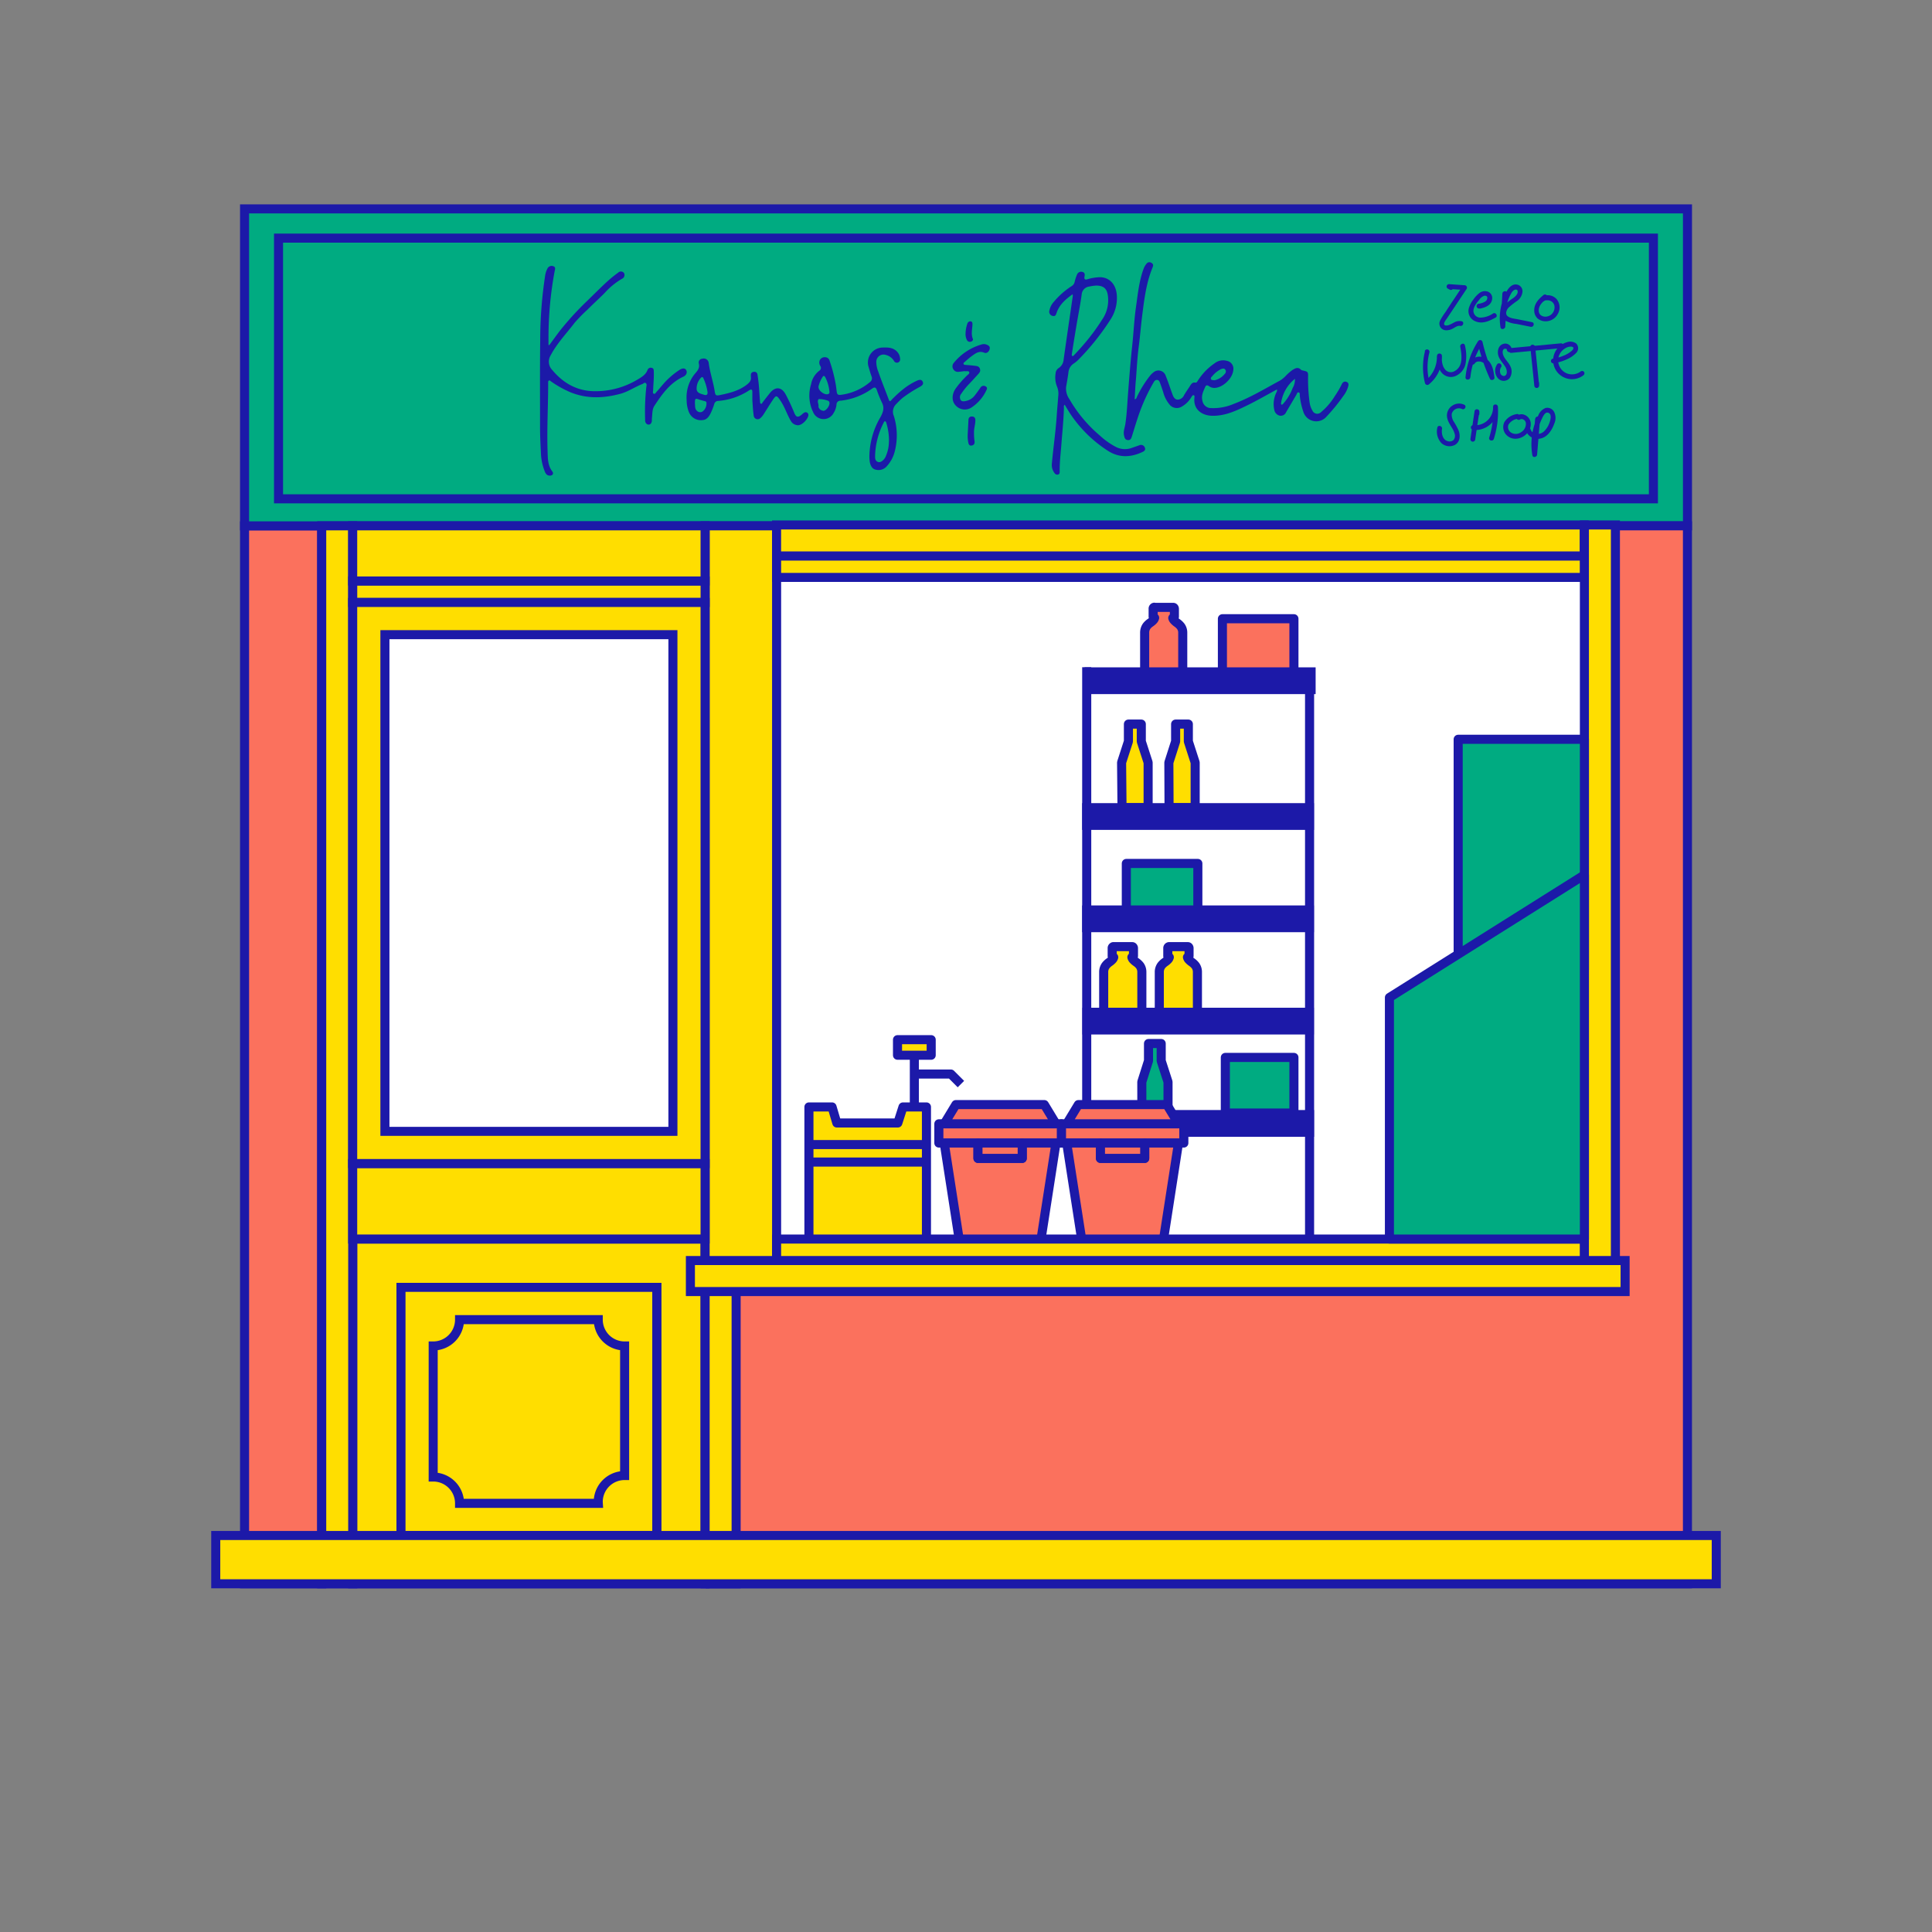 <?xml version="1.0" encoding="UTF-8"?>
<svg xmlns="http://www.w3.org/2000/svg" id="Layer_1" data-name="Layer 1" viewBox="0 0 600 600">
  <rect x="0" y="0" width="600" height="600" fill="#808080" stroke="none"/>
  <defs>
    <style>.cls-1,.cls-13{fill:#fff;}.cls-10,.cls-2,.cls-7{fill:#ffde00;}.cls-10,.cls-11,.cls-12,.cls-13,.cls-2,.cls-3,.cls-4,.cls-5,.cls-6,.cls-7,.cls-8,.cls-9{stroke:#1c19a8;}.cls-2,.cls-3,.cls-4,.cls-5,.cls-7,.cls-9{stroke-linejoin:round;}.cls-2,.cls-3,.cls-4,.cls-5,.cls-6,.cls-7,.cls-8,.cls-9{stroke-width:2.82px;}.cls-2,.cls-3{fill-rule:evenodd;}.cls-11,.cls-3,.cls-5{fill:#fb715d;}.cls-12,.cls-4{fill:#00ab81;}.cls-6,.cls-9{fill:none;}.cls-10,.cls-11,.cls-12,.cls-13,.cls-6,.cls-8{stroke-miterlimit:10;}.cls-14,.cls-8{fill:#1c19a8;}.cls-10,.cls-11,.cls-12,.cls-13{stroke-width:2.81px;}</style>
  </defs>
  <rect class="cls-1" x="225.03" y="163.03" width="282.95" height="251.14"></rect>
  <path class="cls-2" d="M345.73,294a.44.44,0,0,0-.33.47v2.34a.42.42,0,0,0,.37.47h.1a1.77,1.77,0,0,1-.33.64,5.48,5.48,0,0,1-1,.87,5.36,5.36,0,0,0-1.16,1.09,3.41,3.41,0,0,0-.62,2h0v10.92a1.9,1.9,0,0,0,1.62,2.08H353a1.9,1.9,0,0,0,1.61-2.08v-10.9h0a3.4,3.4,0,0,0-.6-2,5.22,5.22,0,0,0-1.17-1.1,5.46,5.46,0,0,1-1-.88,1.72,1.72,0,0,1-.32-.65h.12a.43.43,0,0,0,.37-.47l0-2.33a.55.55,0,0,0-.11-.34.33.33,0,0,0-.26-.14h-5.93Z"></path>
  <path class="cls-2" d="M363,294a.44.44,0,0,0-.33.47v2.34a.42.42,0,0,0,.37.47h.1a1.77,1.77,0,0,1-.33.64,5.48,5.48,0,0,1-1,.87,5.14,5.14,0,0,0-1.16,1.09,3.41,3.41,0,0,0-.62,2h0v10.92a1.9,1.9,0,0,0,1.62,2.08h8.6a1.9,1.9,0,0,0,1.62-2.08v-10.9h0a3.4,3.4,0,0,0-.6-2,5.22,5.22,0,0,0-1.17-1.1,5.46,5.46,0,0,1-1-.88,1.72,1.72,0,0,1-.32-.65h.12a.43.43,0,0,0,.37-.47l0-2.33a.55.55,0,0,0-.11-.34.34.34,0,0,0-.26-.14H363Z"></path>
  <path class="cls-3" d="M358.45,188.58a.44.44,0,0,0-.33.48v2.34a.42.42,0,0,0,.37.47h.09a1.57,1.57,0,0,1-.33.64,5.2,5.2,0,0,1-1,.87,5.11,5.11,0,0,0-1.16,1.09,3.48,3.48,0,0,0-.61,2h0v10.92a1.89,1.89,0,0,0,1.61,2.07h8.61a1.89,1.89,0,0,0,1.61-2.07v-10.9h0a3.32,3.32,0,0,0-.6-1.95,5.18,5.18,0,0,0-1.16-1.1,5.49,5.49,0,0,1-1-.89,1.51,1.51,0,0,1-.33-.64h.13a.43.43,0,0,0,.37-.47v-2.34a.59.59,0,0,0-.1-.34.35.35,0,0,0-.27-.14h-5.92Z"></path>
  <path class="cls-4" d="M354.62,350h8.12l0-14-2.12-6.56v-5.37h-3.94v5.37L354.6,336Z"></path>
  <rect class="cls-5" x="379.63" y="192.15" width="22.21" height="17.28"></rect>
  <rect class="cls-4" x="380.54" y="328.39" width="21.3" height="17.28"></rect>
  <rect class="cls-4" x="349.79" y="268.15" width="22.21" height="17.28"></rect>
  <line class="cls-6" x1="406.7" y1="208.65" x2="406.7" y2="384.48"></line>
  <line class="cls-6" x1="337.49" y1="207.21" x2="337.49" y2="384.48"></line>
  <path class="cls-7" d="M348.45,250.81h8.11l0-14-2.12-6.56v-5.38h-4v5.38l-2.12,6.56Z"></path>
  <path class="cls-7" d="M363.06,250.81h8.11l0-14-2.12-6.56v-5.38h-3.95v5.38L363,236.82Z"></path>
  <rect class="cls-8" x="337.49" y="346.14" width="69.19" height="5.49"></rect>
  <rect class="cls-8" x="337.56" y="314.37" width="69.07" height="5.49"></rect>
  <rect class="cls-8" x="337.49" y="282.6" width="69.15" height="5.49"></rect>
  <rect class="cls-8" x="337.49" y="250.83" width="69.17" height="5.49"></rect>
  <rect class="cls-8" x="338.23" y="208.66" width="68.94" height="5.49"></rect>
  <polygon class="cls-7" points="280.43 343.77 278.83 348.75 259.88 348.75 258.4 343.77 251.22 343.77 251.22 389.94 287.72 389.94 287.72 343.77 280.43 343.77"></polygon>
  <line class="cls-7" x1="251.22" y1="355.45" x2="287.96" y2="355.45"></line>
  <line class="cls-7" x1="251.22" y1="360.89" x2="287.96" y2="360.89"></line>
  <line class="cls-7" x1="283.96" y1="325.25" x2="283.96" y2="343.77"></line>
  <polygon class="cls-7" points="289.19 327.71 285.69 327.71 278.73 327.71 278.73 322.88 289.19 322.88 289.19 327.71"></polygon>
  <polyline class="cls-9" points="283.96 333.55 295.3 333.55 298.42 336.67"></polyline>
  <rect class="cls-5" x="329.61" y="349.01" width="38.04" height="5.97"></rect>
  <polygon class="cls-3" points="365.99 349.01 331.28 349.01 334.9 343.04 362.37 343.04 365.99 349.01"></polygon>
  <polygon class="cls-3" points="355.5 354.98 355.5 359.75 341.76 359.75 341.76 354.98 331.28 354.98 336.71 389.94 360.56 389.94 365.99 354.98 355.5 354.98"></polygon>
  <rect class="cls-5" x="341.76" y="354.98" width="13.74" height="4.77"></rect>
  <rect class="cls-5" x="291.57" y="349.01" width="38.04" height="5.97"></rect>
  <polygon class="cls-3" points="327.94 349.01 293.24 349.01 296.86 343.04 324.32 343.04 327.94 349.01"></polygon>
  <polygon class="cls-3" points="317.46 354.98 317.46 359.75 303.72 359.75 303.72 354.98 293.24 354.98 298.67 389.94 322.51 389.94 327.94 354.98 317.46 354.98"></polygon>
  <rect class="cls-5" x="303.72" y="354.98" width="13.74" height="4.77"></rect>
  <rect class="cls-10" x="109.53" y="384.8" width="109.44" height="107.07"></rect>
  <rect class="cls-10" x="125.72" y="398.61" width="77.07" height="79.44" transform="translate(602.58 274.08) rotate(90)"></rect>
  <rect class="cls-11" x="75.95" y="163.3" width="23.96" height="328.56"></rect>
  <rect class="cls-12" x="75.95" y="64.87" width="448.11" height="98.44"></rect>
  <rect class="cls-12" x="259.52" y="-99.05" width="80.96" height="426.98" transform="translate(414.43 -185.57) rotate(90)"></rect>
  <polygon class="cls-11" points="500.09 163.3 500.09 396.28 220.6 396.28 220.6 491.86 500.09 491.86 524.05 491.86 524.05 396.28 524.05 163.3 500.09 163.3"></polygon>
  <rect class="cls-10" x="99.91" y="163.3" width="9.63" height="328.56"></rect>
  <rect class="cls-10" x="218.98" y="396.28" width="9.63" height="95.58"></rect>
  <rect class="cls-10" x="492.05" y="163.03" width="9.63" height="228.71"></rect>
  <rect class="cls-10" x="218.98" y="163.3" width="22.2" height="232.98"></rect>
  <rect class="cls-10" x="354.74" y="251.14" width="9.63" height="290.28" transform="translate(755.83 36.73) rotate(90)"></rect>
  <rect class="cls-10" x="363.26" y="262.71" width="6.67" height="250.84" transform="translate(754.73 21.54) rotate(90)"></rect>
  <rect class="cls-10" x="363.26" y="50.57" width="6.67" height="250.84" transform="translate(542.59 -190.61) rotate(90)"></rect>
  <rect class="cls-10" x="160.92" y="129.04" width="6.67" height="109.44" transform="translate(348.02 19.51) rotate(90)"></rect>
  <rect class="cls-10" x="361.77" y="42.44" width="9.63" height="250.81" transform="translate(534.42 -198.74) rotate(90)"></rect>
  <rect class="cls-10" x="109.53" y="163.3" width="109.44" height="17.13"></rect>
  <rect class="cls-10" x="109.53" y="361.35" width="109.44" height="23.44"></rect>
  <rect class="cls-10" x="109.53" y="187.1" width="109.44" height="174.25"></rect>
  <rect class="cls-13" x="87.13" y="229.51" width="154.25" height="89.44" transform="translate(-109.97 438.48) rotate(-90)"></rect>
  <rect class="cls-10" x="125.72" y="398.61" width="77.07" height="79.44" transform="translate(602.58 274.08) rotate(90)"></rect>
  <path class="cls-10" d="M185.79,466.43a8.18,8.18,0,0,1,8.19-8.19V418a8.18,8.18,0,0,1-8.19-8.18H142.72a8.18,8.18,0,0,1-8.19,8.18v40.7a8.18,8.18,0,0,1,8.19,8.18h43.09C185.8,466.72,185.79,466.57,185.79,466.43Z"></path>
  <rect class="cls-4" x="452.85" y="229.59" width="39.2" height="71.57"></rect>
  <polygon class="cls-4" points="492.05 271.71 431.5 309.78 431.5 384.8 492.05 384.8 492.05 271.71"></polygon>
  <path class="cls-14" d="M352.38,124c.6-.14.6-.52.72-.79a34.43,34.43,0,0,1,4.1-6.59,5,5,0,0,1,.93-.9,2.37,2.37,0,0,1,3.9,1c.77,1.9,1.39,3.86,2.1,5.78.29.8.71,1.61,1.68,1.61a2.26,2.26,0,0,0,1.91-1.39c.59-1,1.25-1.93,1.87-2.9.38-.6.75-1.15,1.62-1,.38.08.57-.25.74-.53a18.64,18.64,0,0,1,5.28-5.48,4.25,4.25,0,0,1,3.78-.75,2.48,2.48,0,0,1,2,2.86c-.19,2.54-3.17,5.42-5.72,5.55a2.78,2.78,0,0,1-1.83-.55c-.4-.29-.89-.38-1.11.12-.62,1.4-1.37,2.8-.92,4.44a2.71,2.71,0,0,0,2.77,2.26,16.12,16.12,0,0,0,7-1.33c5.07-1.92,9.7-4.73,14.45-7.3a8.63,8.63,0,0,0,1.72-1.46,15.23,15.23,0,0,1,1.95-1.7c1-.63,1.81-1.07,2.77-.07a.75.75,0,0,0,.4.15c1.75.39,1.79.39,1.74,2.21a52.8,52.8,0,0,0,.48,7.75,6.76,6.76,0,0,0,.88,2.53,1.63,1.63,0,0,0,2.65.49,20.2,20.2,0,0,0,4.3-5,29.11,29.11,0,0,0,2.13-3.62c.26-.62.79-1.11,1.55-.78s.59,1,.42,1.59a8.8,8.8,0,0,1-1.45,2.76,57,57,0,0,1-5.46,6.67,4.2,4.2,0,0,1-7-1.86,22.09,22.09,0,0,1-1.08-5c0-.34.08-.83-.36-.91s-.51.43-.68.72L399.42,128a1.79,1.79,0,0,1-1.92,1.1,2.21,2.21,0,0,1-1.74-1.73,8.18,8.18,0,0,1,.53-5.27c.14-.35.42-.67.26-1.15-3.12,1.69-6.17,3.46-9.33,5-3.43,1.68-6.92,3.3-10.89,3.17-2.95-.1-5.69-1.84-5.41-5.37,0-.34.19-.86-.17-1s-.63.38-.83.7a8,8,0,0,1-2.82,2.77,2.92,2.92,0,0,1-4-.72,10,10,0,0,1-1.86-3.73c-.3-.89-.58-1.78-.91-2.66-.18-.5-.34-1.09-1-1.12s-.93.51-1.2,1a54.39,54.39,0,0,0-3.28,6.68c-1.35,3.22-2.3,6.59-3.35,9.91-.2.64-.44,1.15-1.23,1.09s-1-.6-1.14-1.23c-.39-1.33.17-2.53.36-3.79.48-3.2.6-6.44.85-9.67.38-5,.78-10,1.31-14.93.41-3.9.58-7.82,1.14-11.7s.95-8.08,2.38-11.93a5.39,5.39,0,0,1,.93-1.57,1.11,1.11,0,0,1,1.56-.16c.57.32.51.81.3,1.32-2,4.85-2.61,10-3.26,15.13-.4,3.17-.64,6.36-1.06,9.54s-.6,6.66-.85,10C352.59,119.72,352.5,121.79,352.38,124Zm49.77-6.35a11.8,11.8,0,0,0-4.31,7.58c0,.17,0,.39.2.44s.35-.18.5-.33a15.56,15.56,0,0,0,2.92-4.86A5.12,5.12,0,0,0,402.15,117.61Zm-25,.46a5.64,5.64,0,0,0,3.21-2,1,1,0,0,0,.11-1.39c-.37-.42-.87-.23-1.31-.07a8.47,8.47,0,0,0-2.74,2.24c-.23.22-.49.48-.34.84S376.64,118.05,377.13,118.07Z"></path>
  <path class="cls-14" d="M170.57,107.21c1.1-1.5,2.17-3,3.31-4.49a91.57,91.57,0,0,1,8.29-9.1c2.06-2,4.09-4.05,6.2-6a37.25,37.25,0,0,1,3.6-2.94,1.2,1.2,0,0,1,1.82.11,1.28,1.28,0,0,1-.65,1.8A22.27,22.27,0,0,0,187.77,91c-1.75,1.75-3.59,3.41-5.33,5.17a48.1,48.1,0,0,0-4,4.09c-2.55,3.34-5.49,6.39-7.46,10.15a3.7,3.7,0,0,0,.51,4.48c3.57,4.28,8.05,6.72,13.71,6.6A25.17,25.17,0,0,0,197.78,118c1.28-.77,2.73-1.51,3.32-3.12a1.07,1.07,0,0,1,1.35-.63c.59.15.57.66.59,1.14.08,1.91-.13,3.81-.2,5.71,0,.4-.25,1,.2,1.18s.68-.45,1-.75c.66-.71,1.26-1.48,1.9-2.21a24.7,24.7,0,0,1,5.11-4.46c1-.62,1.74-.54,2.08.12s.07,1.54-.9,2c-4.14,1.89-6.63,5.44-9,9.05-.74,1.12-.61,2.64-.79,4,0,.25,0,.51,0,.76-.1.58-.4,1.06-1,1.07s-1-.5-1.09-1.12a3.24,3.24,0,0,1,0-.44,71.44,71.44,0,0,1,.37-10.13c.06-.41.23-.91-.19-1.2s-.66.16-1,.28c-2.35.9-4.44,2.4-6.91,3.06-5.25,1.4-10.44,1.6-15.59-.54a33.28,33.28,0,0,1-5.91-3.32c-.2-.13-.35-.42-.64-.27s-.22.43-.24.68a1.48,1.48,0,0,0,0,.21c0,7-.42,14-.18,21.06.07,2.16,0,4.4,1.48,6.3.52.7,0,1.34-.88,1.28s-1.23-.66-1.5-1.36A17.1,17.1,0,0,1,168,141c-.13-2.91-.3-5.82-.28-8.74,0-8.86-.06-17.72.05-26.58a132.39,132.39,0,0,1,1.5-19.89,6.82,6.82,0,0,1,.73-2.36,1.44,1.44,0,0,1,1.82-.76c.86.29.53,1,.43,1.56a113,113,0,0,0-1.91,21.79v1.06Z"></path>
  <path class="cls-14" d="M333.09,91.39c-2.16,1.57-4,3.14-4.9,5.61-.22.61-.34,1.35-1.27,1.11a1.32,1.32,0,0,1-1-1.76,5.61,5.61,0,0,1,1.39-2.65,24.14,24.14,0,0,1,5.49-4.84,2,2,0,0,0,.93-1.26,13.23,13.23,0,0,1,.72-2.26,1.39,1.39,0,0,1,1.76-.88c.79.25.7.89.58,1.52s.13,1,.88.76a14.41,14.41,0,0,1,3.18-.61c3.38-.37,5.79,1.93,6,5.69a12.27,12.27,0,0,1-1.79,7.12,76.23,76.23,0,0,1-9.88,12.49,9.63,9.63,0,0,1-1.72,1.47,3.6,3.6,0,0,0-1.65,2.77c-.2,1.49-.45,3-.72,4.47a5.65,5.65,0,0,0,1,3.78,42.84,42.84,0,0,0,9.52,11.38,23,23,0,0,0,5,3.53,6.1,6.1,0,0,0,4.93.25l2.25-.78a1.26,1.26,0,0,1,1.77.76c.3.8-.35,1.13-.89,1.37-3.69,1.69-7.32,1.77-10.8-.56a40,40,0,0,1-11.57-11.49c-.56-.87-1.09-1.77-1.65-2.68-.38.34-.23.73-.24,1.06-.11,3.84-.52,7.67-.81,11.51-.2,2.61-.52,5.22-.51,7.85,0,.48.13,1.11-.54,1.26s-1-.32-1.33-.87a4,4,0,0,1-.56-2.46c.45-5.05,1.2-10.07,1.53-15.13.13-2,.32-3.94.46-5.91a5.8,5.8,0,0,0-.43-3.07,7.58,7.58,0,0,1-.4-3.92,2.17,2.17,0,0,1,1-1.74,3.44,3.44,0,0,0,1.5-2.61c.92-6.59,1.9-13.17,2.85-19.76A2.32,2.32,0,0,0,333.09,91.39Zm7.31-2.7a14.23,14.23,0,0,0-2.14.3,2.67,2.67,0,0,0-2.32,2.34c-.42,3.17-1.06,6.31-1.59,9.47-.5,3-1,6-1.45,9,0,.27-.19.59.16.76.18.09.33-.08.45-.22.83-.9,1.68-1.78,2.48-2.71a65.65,65.65,0,0,0,6.28-8.36A10.52,10.52,0,0,0,344,91.43C343.66,89.56,342.61,88.68,340.4,88.69Z"></path>
  <path class="cls-14" d="M270,141.33a24.82,24.82,0,0,1,3.43-11.78c.82-1.51,1.32-2.88.45-4.55a36.75,36.75,0,0,1-1.62-4c-.29-.75-.7-.8-1.32-.38a20.57,20.57,0,0,1-9.87,3.82,1.21,1.21,0,0,0-1.29,1.28,6.14,6.14,0,0,1-.94,2.62,3.51,3.51,0,0,1-6.31-.34,11.78,11.78,0,0,1-.63-8.71,6.69,6.69,0,0,1,2.59-4.19,1,1,0,0,0,.27-1.43,1.93,1.93,0,0,1-.15-1.86,1.69,1.69,0,0,1,1.63-.87,1.43,1.43,0,0,1,1.41,1.13,47.74,47.74,0,0,1,1.95,7.61c.08.57.15,1.14.22,1.72.12,1.13.37,1.36,1.53,1.19a17.29,17.29,0,0,0,8.78-3.89,1.45,1.45,0,0,0,.54-1.8c-.35-.94-.62-1.92-.9-2.88a4.64,4.64,0,0,1,4.41-6.09c1.68-.06,3.33,0,4.56,1.45a3.38,3.38,0,0,1,.79,2.07,1,1,0,0,1-.65,1.13,1,1,0,0,1-1.22-.45,4.06,4.06,0,0,0-2.52-1.89,2.25,2.25,0,0,0-3,2.2,8.26,8.26,0,0,0,.63,3c1,2.92,2.18,5.79,3.26,8.69.31.84.64.3.9,0a35.88,35.88,0,0,1,4.27-3.81,20.65,20.65,0,0,1,3.54-2.08c.62-.28,1.4-.54,1.8.27s-.21,1.25-.86,1.62a41.28,41.28,0,0,0-5.36,3.43,22.74,22.74,0,0,0-1.93,1.87,3.3,3.3,0,0,0-.79,3.79,20.07,20.07,0,0,1,.3,10.87,10.7,10.7,0,0,1-2.66,4.88,3.36,3.36,0,0,1-3.41.85c-1-.26-1.44-1.19-1.68-2.19A11.09,11.09,0,0,1,270,141.33Zm6.08-4.18a18.24,18.24,0,0,0-.83-5.81c-.06-.21-.12-.45-.36-.5s-.35.2-.44.39a23.83,23.83,0,0,0-2.67,9.93c0,.86-.19,2,1,2.34.72.21,1.76-.61,2.27-1.69a2.85,2.85,0,0,0,.12-.31A11.25,11.25,0,0,0,276.06,137.15Zm-21.89-17c0,1.36,2.1,2.68,3.06,2.21a.57.57,0,0,0,.35-.61,12.32,12.32,0,0,0-1.32-4.63c-.18-.32-.54-.59-.82-.06A9.69,9.69,0,0,0,254.17,120.12Zm1.49,7.44c1,0,2.26-1.9,1.85-2.78a.8.8,0,0,0-.27-.31,7.86,7.86,0,0,0-3-.56c-.6.69,0,1.44-.06,2.16a.67.67,0,0,0,0,.31A1.66,1.66,0,0,0,255.66,127.56Z"></path>
  <path class="cls-14" d="M213.25,124.34a11.54,11.54,0,0,1,2.62-8.34c.84-.94,1.47-1.76,1.16-3.11a1.17,1.17,0,0,1,1.06-1.49,1.56,1.56,0,0,1,2,1.25c.37,3,1.39,5.81,1.85,8.77.22,1.41.38,1.54,1.74,1.25,2.9-.6,5.76-1.3,8.19-3.16.89-.68,1.49-1.33,1.32-2.48a3.25,3.25,0,0,1,0-.54.89.89,0,0,1,.9-1,.93.93,0,0,1,1.15.84,50.09,50.09,0,0,1,.55,5c.08,1.15.16,2.29.25,3.44,0,.25,0,.55.32.61s.33-.23.45-.39c.66-.85,1.32-1.71,2-2.56a9.06,9.06,0,0,1,.69-.82c1.71-1.69,3.37-1.16,4.46.81a58,58,0,0,1,2.69,5.76c.62,1.49,1.18,1.57,2.42.51a3.06,3.06,0,0,1,.77-.58.83.83,0,0,1,1.21.78c0,1.15-2.07,3.44-3.49,3.15a2.54,2.54,0,0,1-1.91-1.24c-1.2-2-1.88-4.27-3.19-6.24s-1.43-1.92-2.66-.06c-.94,1.41-1.8,2.86-2.73,4.28a4.81,4.81,0,0,1-.91,1.05,1.22,1.22,0,0,1-2.08-.67c-.24-1.63-.32-3.29-.43-4.94,0-.82,0-1.65,0-2.48s-.32-.94-1-.51a20.3,20.3,0,0,1-9.61,3.28,1.26,1.26,0,0,0-1.23,1,21.69,21.69,0,0,1-1.05,2.71c-.56,1.16-1.3,2.24-2.76,2.26a4,4,0,0,1-4.09-2.59A9.7,9.7,0,0,1,213.25,124.34Zm6.47-2.64a15.53,15.53,0,0,0-1.26-4.2c-.13-.37-.44-.55-.74-.21a4.8,4.8,0,0,0-1.37,3.63c.12,1.17,1.34,1.37,2.29,1.68C219.42,122.85,219.84,122.59,219.72,121.7Zm-3.91,3.72c.12.6-.1,1.53.64,2.17a1.38,1.38,0,0,0,1.79.17,3.08,3.08,0,0,0,1.16-2.54c.06-.72-.72-.64-1.19-.81-.3-.11-.63-.16-.93-.27C215.88,123.63,215.81,123.68,215.81,125.42Z"></path>
  <path class="cls-14" d="M299.55,115.26c-.54.06-1.15.15-1.76.2a1.62,1.62,0,0,1-1.69-.73,1.64,1.64,0,0,1,.08-2,17.27,17.27,0,0,1,8.68-5.76,2.28,2.28,0,0,1,1.39,0c.68.25,1.33.59,1.09,1.46s-.94,1.42-1.71,1.1c-1.52-.64-2.57.14-3.65.91-.85.6-1.62,1.31-2.42,2-.18.15-.45.31-.3.61s.41.25.66.28c.86.08,1.73.12,2.58.24.7.1,1.49.06,1.81.92s-.19,1.32-.64,1.83c-1,1.08-1.93,2.14-2.94,3.17a21.08,21.08,0,0,0-2.2,2.79,1.65,1.65,0,0,0-.19,1.93c.39.6,1.13.42,1.7.3a4.43,4.43,0,0,0,2.61-1.62c.64-.78,1.21-1.61,1.79-2.44a1.17,1.17,0,0,1,1.68-.44c.66.38.34.92.1,1.41a12.93,12.93,0,0,1-4.32,5,3.82,3.82,0,0,1-5.18-.58c-1.22-1.32-1.13-3.45.07-5.18a30.54,30.54,0,0,1,3.48-4c.31-.32.92-.61.72-1.1S300.09,115.39,299.55,115.26Z"></path>
  <path class="cls-14" d="M300.52,135.1l.24-4.63c0-.74.39-1.16,1.15-1.12s1,.52,1,1.17c0,1.3-.48,2.55-.42,3.86a17.19,17.19,0,0,0,.14,2.48c.13.69,0,1.34-.83,1.5s-1-.46-1.12-1.11A10.37,10.37,0,0,1,300.52,135.1Z"></path>
  <path class="cls-14" d="M299.87,103.45a9.8,9.8,0,0,1,.53-2.87,1,1,0,0,1,1-.79c.64.08.62.63.6,1.09-.07,1.46-.47,2.91.13,4.37.16.39-.19.74-.63.86a1,1,0,0,1-1.21-.5A4,4,0,0,1,299.87,103.45Z"></path>
  <path class="cls-14" d="M451,88.67l-.64-.33-.37,1.4,4.85.31-.65-1.13-3.56,5.35L448.85,97a18.94,18.94,0,0,0-1.55,2.44,2.08,2.08,0,0,0,1.76,3.13,4,4,0,0,0,2-.46c.73-.36,1.56-1.08,2.44-.9s1.35-1.25.4-1.45a3.37,3.37,0,0,0-2.12.28,17.12,17.12,0,0,1-1.87.93c-.36.11-1.06.26-1.34-.1-.4-.52.54-1.59.8-2l6.11-9.16a.76.76,0,0,0-.65-1.13L450,88.24a.75.75,0,0,0-.38,1.39l.63.33c.86.44,1.62-.85.76-1.29Z"></path>
  <path class="cls-14" d="M459.53,95.86c1.75-.34,3.73-1.07,3.88-3.13a2.1,2.1,0,0,0-1.32-2.15,2.78,2.78,0,0,0-2.57.37A8.89,8.89,0,0,0,457.58,93a8,8,0,0,0-1.35,2.51,3.4,3.4,0,0,0,2.12,4.33c2.11.84,4.26-.2,6.1-1.2.85-.46.1-1.76-.75-1.3a7.25,7.25,0,0,1-4,1.3,2.15,2.15,0,0,1-2.12-2c0-1.34,1-2.58,1.82-3.56a3.22,3.22,0,0,1,1.48-1.2c.39-.1.91,0,1,.41a1.33,1.33,0,0,1-.58,1.32,5.23,5.23,0,0,1-2.17.73.75.75,0,1,0,.39,1.45Z"></path>
  <path class="cls-14" d="M466.57,91.23,466,101.48l1.47-.2a15.8,15.8,0,0,1,.52-7A14.73,14.73,0,0,1,469.38,91a2.32,2.32,0,0,1,1-1c.4-.17.83-.09.93.37.19.9-.71,1.7-1.33,2.18a19.5,19.5,0,0,0-2.5,1.92c-1.37,1.47-1.85,3.87.06,5.13a9.21,9.21,0,0,0,3.41,1l4.42.89c.95.19,1.35-1.25.4-1.44l-4.3-.87c-1-.21-2.44-.29-3.28-1s-.32-1.94.29-2.63a23.32,23.32,0,0,1,2.78-2.17,4,4,0,0,0,1.55-2.68,2.1,2.1,0,0,0-1.44-2.26c-2.56-.73-3.93,2.78-4.59,4.6a17.47,17.47,0,0,0-.79,8.6c.14.88,1.43.6,1.48-.2l.61-10.25c.06-1-1.44-1-1.5,0Z"></path>
  <path class="cls-14" d="M479.38,91.61c-1.5,1.18-2.93,2.72-2.91,4.74a3.37,3.37,0,0,0,1,2.51,3.78,3.78,0,0,0,2.24.91,4.26,4.26,0,0,0,4.07-2.26,4,4,0,0,0-.45-4.71,3.68,3.68,0,0,0-4.9-.34.75.75,0,0,0,1.06,1.06l.29-.18c.13-.07.06,0,0,0l.21-.07.22,0h0a2.33,2.33,0,0,1,.53,0l.15,0c-.15,0,.1,0,.1,0l.38.11a1.71,1.71,0,0,1,.31.15l.14.08s.24.17.16.1a2.06,2.06,0,0,1,.77,1.3,3,3,0,0,1-.21,1.58,2.82,2.82,0,0,1-2.48,1.75,2.3,2.3,0,0,1-1.43-.37,1.71,1.71,0,0,1-.45-.44,2.06,2.06,0,0,1-.31-.92c-.13-1.68,1.26-2.93,2.47-3.88a.75.75,0,0,0,0-1.06.77.77,0,0,0-1.06,0Z"></path>
  <path class="cls-14" d="M442.55,109.07a20.11,20.11,0,0,0,0,9.93.75.75,0,0,0,1.25.33,10.83,10.83,0,0,0,4-8.79c0-1-1.54-1-1.5,0,.06,1.83.2,3.75,1.43,5.21a3.73,3.73,0,0,0,4.36,1,5.39,5.39,0,0,0,3-3.52,13.35,13.35,0,0,0-.14-5.93c-.17-1-1.62-.54-1.45.4.45,2.55,1,6.08-1.76,7.55a2.27,2.27,0,0,1-3-.57c-.93-1.15-1-2.75-1-4.15h-1.5a9.4,9.4,0,0,1-3.59,7.73l1.26.33a18.33,18.33,0,0,1,0-9.13.75.75,0,0,0-1.45-.4Z"></path>
  <path class="cls-14" d="M456.64,117.16a23.64,23.64,0,0,1,3.67-10.39l-1.37-.17a59.31,59.31,0,0,0,3.78,11.05c.3.65,1.49.35,1.4-.38-.28-2.1-.65-4.57-2.57-5.83a3.5,3.5,0,0,0-4.86.69c-.53.81.77,1.56,1.3.75.64-1,2.19-.66,3,0,1.24,1,1.46,2.94,1.66,4.42l1.39-.38a57.55,57.55,0,0,1-3.63-10.69A.76.76,0,0,0,459,106a25.28,25.28,0,0,0-3.87,11.14c-.1,1,1.4,1,1.5,0Z"></path>
  <path class="cls-14" d="M469.48,108.55a2,2,0,0,0-2.69-1.72c-1.42.44-1.81,2.11-1.52,3.4.35,1.5,1.56,2.54,2.29,3.83.38.67.68,2-.07,2.56-.49.37-1.15,0-1.44-.45a2.23,2.23,0,0,1,.16-2.2c.46-.85-.84-1.61-1.3-.76a3.56,3.56,0,0,0,.3,4.28,2.43,2.43,0,0,0,3.57,0,3.63,3.63,0,0,0,.36-3.55c-.56-1.39-1.89-2.37-2.35-3.8-.16-.52-.25-1.39.28-1.75.23-.16.89-.14.91.21,0,1,1.55,1,1.5,0Z"></path>
  <path class="cls-14" d="M475.26,107.81l1.23,11.93a.75.75,0,0,0,1.5,0l0-.65c.07-1-1.43-1-1.5,0l0,.65H478l-1.23-11.93c-.1-1-1.6-1-1.5,0Z"></path>
  <path class="cls-14" d="M469.37,109.58l15.36-1.45c1-.09,1-1.59,0-1.5l-15.36,1.45c-1,.09-1,1.59,0,1.5Z"></path>
  <path class="cls-14" d="M482.58,112.78a14,14,0,0,0,3.75-1.08,9.08,9.08,0,0,0,3.07-2,2.1,2.1,0,0,0,.13-3,3.11,3.11,0,0,0-2.91-.41,5.84,5.84,0,1,0,5.09,10.28.78.78,0,0,0,.27-1,.75.75,0,0,0-1-.27,4.51,4.51,0,0,1-4.63.56,4.43,4.43,0,0,1-2.46-3.78,4.35,4.35,0,0,1,2.13-3.86,3.22,3.22,0,0,1,2.06-.56c.82.13.6.74.13,1.21a8.88,8.88,0,0,1-2.73,1.63,12.78,12.78,0,0,1-3.27.89.75.75,0,0,0-.52.92.77.77,0,0,0,.92.52Z"></path>
  <path class="cls-14" d="M454.8,125.73A3.72,3.72,0,0,0,451,126a3.61,3.61,0,0,0-1.55,3.81c.36,1.79,1.8,3.09,2.28,4.82a2.08,2.08,0,0,1-.3,2,1.82,1.82,0,0,1-1.6.43c-1.76-.29-2.24-2.35-2-3.86.17-.94-1.28-1.34-1.45-.39a5.24,5.24,0,0,0,1.25,4.78,3.67,3.67,0,0,0,4.22.57c1.63-.92,1.72-3,1.1-4.53a18.54,18.54,0,0,0-1.36-2.52,4.12,4.12,0,0,1-.75-2.51A2.28,2.28,0,0,1,454,127c.85.46,1.61-.83.76-1.3Z"></path>
  <path class="cls-14" d="M459.43,128.46l0-.65a.76.76,0,0,0-1.48-.2l-1.28,8.6a.79.79,0,0,0,.53.93.76.76,0,0,0,.92-.53l1.28-8.6-1.47-.2,0,.65c0,1,1.54,1,1.5,0Z"></path>
  <path class="cls-14" d="M463.93,136.29a28,28,0,0,0,1.26-9.93c-.05-1-1.52-1-1.5,0a5.51,5.51,0,0,1-6.15,5.66.76.76,0,0,0-.75.75.77.77,0,0,0,.75.75,7,7,0,0,0,7.65-7.16h-1.5a27,27,0,0,1-1.2,9.53c-.29.92,1.15,1.32,1.44.4Z"></path>
  <path class="cls-14" d="M471,128.61a5.47,5.47,0,0,0-3.77,2.43,3.5,3.5,0,0,0,1,4.4c2.94,2.31,7.66-.64,7.12-4.27-.27-1.82-2.39-3.19-4.08-2.18a.75.75,0,0,0,.75,1.3,1.05,1.05,0,0,1,1.07,0,1.46,1.46,0,0,1,.78,1.06,3,3,0,0,1-1.48,2.87,2.81,2.81,0,0,1-3.08.15,2.05,2.05,0,0,1-.84-2.5,4,4,0,0,1,2.92-1.82.76.76,0,0,0,.53-.93.78.78,0,0,0-.93-.52Z"></path>
  <path class="cls-14" d="M476.75,130.11l-.92,11.08,1.47-.2a18.32,18.32,0,0,1,.29-7.41,17.93,17.93,0,0,1,1.2-3.41c.32-.67,1-2.34,2-2,1.22.38.74,2.16.45,3a6.83,6.83,0,0,1-1.62,2.68,3,3,0,0,1-2.47.91,2.06,2.06,0,0,1-1.81-1.43.75.75,0,0,0-1.44.4,3.78,3.78,0,0,0,4.46,2.47c2.24-.43,3.62-2.64,4.33-4.63a4.25,4.25,0,0,0-.06-3.67A2.39,2.39,0,0,0,480,126.7a4.07,4.07,0,0,0-2.26,2.29,19.44,19.44,0,0,0-1.42,3.62,20.18,20.18,0,0,0-.43,8.78c.15.88,1.41.58,1.47-.2l.92-11.08c.08-1-1.42-1-1.5,0Z"></path>
  <rect class="cls-10" x="67" y="476.86" width="466" height="15"></rect>
</svg>
